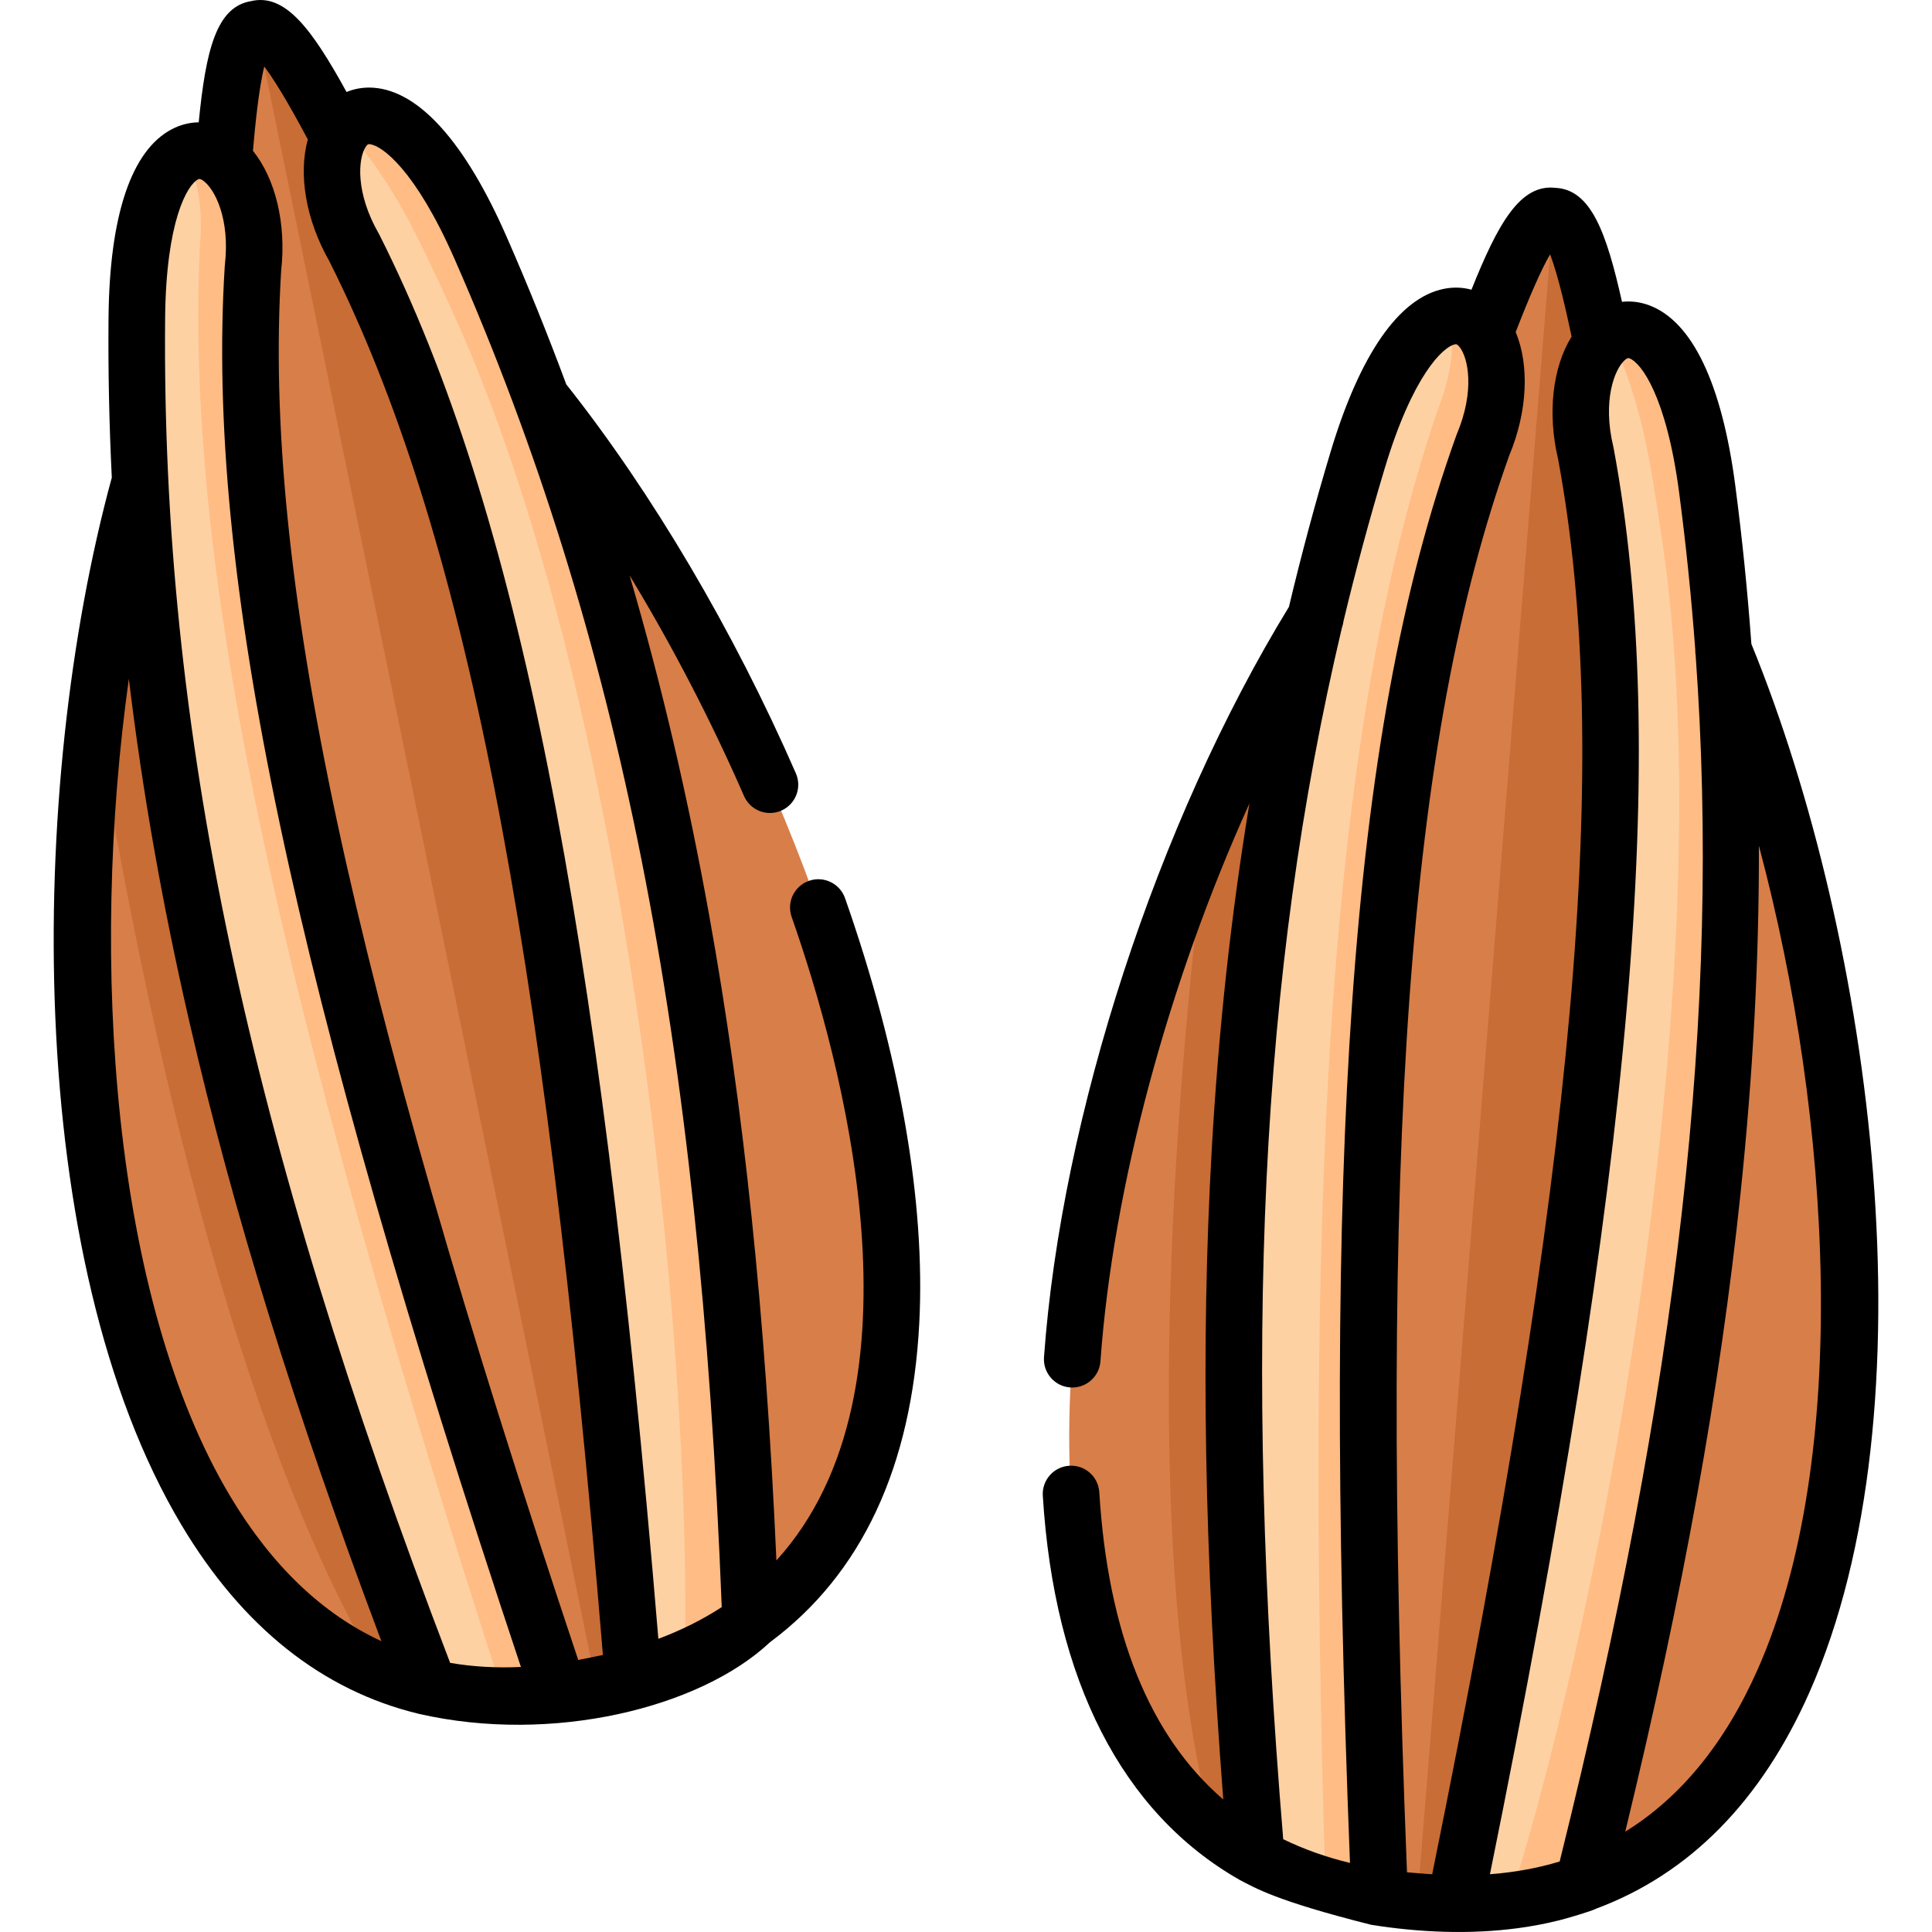 <svg id="Capa_1" enable-background="new 0 0 512 512" height="512" viewBox="0 0 512 512" width="512" xmlns="http://www.w3.org/2000/svg"><g><g clip-rule="evenodd" fill-rule="evenodd"><path d="m156.301 446.965c-2.763.566-5.477 1.03-8.143 1.395-9.489-11.191-23.322-13.024-34.385-1.147-112.016-25.49-108.282-269.107-60.093-364.069 6.708-12.374 3.749-74.269 14.318-75.481 10.175-3.044 31.821 55.018 42.869 63.756 81.665 68.322 180.984 290.805 88.059 358.329-8.802-2.246-20.301-.371-31.156 14.59-2.593.714-5.269 1.356-8.031 1.922-1.155.225-2.283.479-3.438.705z" fill="#d87e49"/><path d="m113.77 447.218c10.428 2.368 21.871 2.847 34.386 1.127-62.092-184.953-86.274-294.427-81.117-377.264 4.03-34.866-30.186-52.594-30.778 13.191-1.155 127.202 31.878 244.454 77.509 362.946z" fill="#fed1a3"/><path d="m198.916 429.743c-8.653 6.285-18.968 11.246-31.144 14.6-15.727-194.481-36.584-304.63-73.929-378.759-17.446-30.469 7.018-60.233 33.484.028 51.127 116.464 66.911 237.239 71.589 364.131z" fill="#fed1a3"/><path d="m198.916 429.743c-5.186 3.777-10.992 7.075-17.446 9.837 1.945-85.487-15.53-256.799-61.838-357.62-9.386-20.435-15.304-33.231-28.185-48.226.085-.085.141-.169.225-.254 6.511-7.187 20.772-1.776 35.654 32.132 51.128 116.464 66.912 237.239 71.59 364.131z" fill="#ffbc85"/><path d="m158.02 446.598 1.719-.338c2.762-.564 5.44-1.212 8.033-1.917-15.727-194.481-36.584-304.63-73.929-378.759-6.539-11.387-7.187-22.689-4.087-29.229-8.286-15.698-16.516-30.242-21.758-28.692z" fill="#c86d35"/><path d="m25.298 189.263c16.094 100.482 42.193 199.16 75.197 253.699 4.228 1.776 8.653 3.185 13.275 4.256-40.417-104.991-70.97-209.024-76.607-319.85-5.214 18.856-9.244 39.882-11.865 61.895z" fill="#c86d35"/><path d="m52.552 85.399c.366 82.809 25.141 191.691 80.919 363.989 4.735 0 9.611-.338 14.684-1.043-62.091-184.953-86.273-294.427-81.116-377.264 1.522-13.05-2.339-23.676-7.751-28.467-3.1-2.706-6.68-3.523-10.09-1.832 3.016 5.975 4.735 14.516 3.777 24.268-.31 6.623-.451 13.387-.423 20.349z" fill="#ffbc85"/><path d="m373.86 503.787c-157.525-12.712-78.044-291.468 2.931-377.998 9.921-10.034 24.324-70.267 34.808-68.519 10.626-.056 15.22 61.727 23.393 73.198 66.065 98.396 99.859 386.284-57.638 373.601-1.163-.111-2.328-.197-3.494-.282z" fill="#d87e49"/><path d="m332.936 492.146c9.357 5.186 20.209 8.85 32.694 10.711-8.005-194.96-.705-306.829 27.368-384.931 13.613-32.357-14.318-58.936-33.23 4.087-36.613 121.818-37.571 243.608-26.832 370.133z" fill="#fed1a3"/><path d="m419.604 499.136c-10.09 3.636-21.392 5.496-33.991 5.327 39.149-191.155 49.831-302.742 34.639-384.339-8.23-34.133 23.563-55.892 32.159 9.358 16.601 126.102-1.944 246.483-32.807 369.654z" fill="#fed1a3"/><path d="m419.604 499.136c-6.06 2.17-12.542 3.72-19.504 4.566 25.705-81.541 56.708-250.909 40.361-360.635-3.298-22.267-5.44-36.19-13.613-54.201.113-.056.197-.141.282-.197 8.286-5.045 20.462 4.115 25.282 40.813 16.6 126.102-1.945 246.483-32.808 369.654z" fill="#ffbc85"/><path d="m375.607 503.928c3.332.269 6.663.466 10.006.536 39.149-191.155 49.831-302.742 34.639-384.339-3.072-12.768-.564-23.789 4.256-29.2-3.579-17.391-7.441-33.682-12.909-33.654z" fill="#c86d35"/><path d="m319.942 219.76c-12.599 100.989-15.051 203.021 1.437 264.607 3.579 2.903 7.413 5.496 11.556 7.779-9.527-112.094-9.837-220.525 15.671-328.504-10.259 16.63-20.011 35.712-28.664 56.118z" fill="#c86d35"/><path d="m375.072 127.649c-22.745 79.596-29.312 191.07-23.816 372.079 4.538 1.325 9.329 2.368 14.374 3.129-8.005-194.96-.705-306.829 27.368-384.931 5.073-12.12 4.369-23.394.479-29.51-2.198-3.439-5.411-5.243-9.16-4.566 1.24 6.595.479 15.248-3.157 24.352-2.142 6.257-4.171 12.739-6.088 19.447z" fill="#ffbc85"/></g><path d="m464.135 170.66c-1.033-14.155-2.452-28.196-4.29-42.158-3.542-26.891-11.417-43.345-22.773-47.586-2.395-.895-4.842-1.193-7.229-.931-4.165-18.613-8.31-29.765-17.64-30.201-9.299-1.062-15.167 9.283-22.251 26.991-2.313-.638-4.773-.735-7.275-.237-11.893 2.367-22.299 17.347-30.091 43.315-4.058 13.501-7.712 27.148-11.005 40.971-34.854 56.962-60.304 134.854-64.913 198.846-.298 4.131 2.81 7.721 6.941 8.018.184.013.366.02.547.02 3.896 0 7.187-3.013 7.472-6.961 3.344-46.434 18.072-100.477 39.487-147.841-4.877 29.535-8.203 60.062-10.006 91.984-2.926 51.784-1.954 106.799 3.071 171.994-19.521-16.809-30.561-44.11-32.857-81.425-.254-4.134-3.796-7.283-7.945-7.024-4.133.254-7.278 3.811-7.025 7.945 3.01 48.903 21.03 84.066 52.118 101.785 4.188 2.165 9.521 5.536 34.955 11.938 12.765 2.021 26.086 2.604 38.918.871 3.653-.493 7.281-1.179 10.857-2.071 1.688-.421 8.325-2.323 9.844-3.108 24.715-9.21 43.718-28.497 56.487-57.354 33.198-75.025 16.879-198.784-15.397-277.781zm-124.072 316.746c-10.789-130.246-6.171-229.311 15.57-321.091.213-.571.346-1.158.415-1.747 3.256-13.597 6.887-27.039 10.902-40.4 7.373-24.57 15.426-32.277 18.656-32.92.272-.056.532-.106 1.162.665 2.307 2.825 4.161 11.596-.682 23.104-.052.122-.099.246-.144.371-14.497 40.332-23.279 88.205-27.637 150.658-4.119 59.029-4.299 131.559-.547 227.651-6.334-1.528-12.252-3.633-17.695-6.291zm34.396 8.906c-.521-.042-1.054-.091-1.591-.143-7.602-191.67.304-300.771 27.124-375.528 4.839-11.623 5.342-23.877 1.678-32.642 3.826-9.866 6.878-16.757 9.117-20.582 2.167 5.585 4.41 15.637 5.704 21.78-5.012 8.064-6.481 20.236-3.575 32.484 14.504 78.166 4.835 187.125-33.373 375.02-.51-.031-1.021-.063-1.535-.104-1.217-.114-2.404-.201-3.549-.285zm53.166-377.56c-.023-.129-.051-.258-.082-.385-2.929-12.15.309-20.514 3.038-22.932.478-.424.751-.536.953-.536.11 0 .201.034.293.068 3.083 1.151 9.799 10.051 13.15 35.494 1.825 13.86 3.251 27.738 4.285 41.709-.016.499.017 1.003.104 1.506 6.78 94.163-4.513 192.737-36.039 319.643-5.792 1.752-11.971 2.879-18.477 3.372 38.145-188.259 47.63-298.15 32.775-377.939zm38.192 323.621c-8.66 19.57-20.442 33.971-35.108 43.036 15.386-63.506 25.151-117.637 30.556-169.219 3.32-31.68 4.927-62.235 4.859-92.064 19.506 73.032 24.324 162.582-.307 218.247z"/><path d="m223.946 238.024c-1.37-3.908-5.652-5.965-9.557-4.596-3.909 1.37-5.966 5.65-4.595 9.558 13.179 37.587 37.294 125.104-4.035 170.544-2.918-65.278-8.634-120.004-17.839-171.092-5.659-31.407-12.656-61.251-21.066-89.93 11.159 18.376 21.481 38.206 30.32 58.444 1.231 2.818 3.985 4.499 6.876 4.499 1.002 0 2.02-.202 2.998-.629 3.795-1.658 5.529-6.078 3.871-9.874-16.527-37.84-38.112-74.39-60.851-103.086-4.939-13.296-10.216-26.377-15.874-39.265-10.909-24.839-23.066-38.444-35.157-39.345-2.544-.189-4.977.21-7.198 1.128-9.183-16.696-16.266-26.24-25.337-24.076-9.212 1.546-11.97 13.122-13.841 32.112-2.409.028-4.809.622-7.083 1.804-10.756 5.59-16.572 22.874-16.816 49.983-.128 14.081.171 28.19.865 42.364-22.442 82.325-23.6 207.153 18.478 277.595 16.162 27.056 37.336 43.879 62.941 50.033 35.206 8.055 74.421-1.53 93.006-18.988 24.267-18.026 37.58-46.45 39.561-84.512 1.677-32.234-5.123-71.195-19.667-112.671zm-162.966 158.447c-31.219-52.263-37.32-141.735-26.831-216.592 3.557 29.626 8.866 59.767 16.013 90.814 11.64 50.563 27.914 103.099 50.905 164.227-15.663-7.212-29.111-20.073-40.087-38.449zm58.311 44.205c-53.906-140.837-76.518-247.613-75.531-356.337.23-25.647 5.814-35.293 8.734-36.811.245-.128.478-.251 1.299.314 3.002 2.069 7.231 9.973 5.798 22.377-.016.131-.027.263-.035.395-5.043 80.987 17.737 188.916 78.491 371.148-6.515.307-12.788-.054-18.756-1.086zm33.948-.77c-60.772-181.866-83.619-288.837-78.727-368.17 1.398-12.494-1.532-24.382-7.478-31.777.536-6.248 1.538-16.518 3.005-22.327 3.636 4.759 8.595 13.794 11.547 19.325-2.557 9.14-.566 21.232 5.646 32.175 35.719 71.006 56.821 178.338 72.544 369.454-.502.109-6.032 1.225-6.537 1.32zm21.234-5.604c-15.884-191.446-37.425-299.625-73.933-372.092-.061-.119-.123-.237-.189-.352-6.207-10.84-5.437-19.77-3.494-22.852.446-.708.702-.803.936-.803.043 0 .085.003.128.006 3.282.244 12.217 6.916 22.539 30.417 43.708 99.564 64.944 206.595 70.807 357.278-5.083 3.307-10.699 6.114-16.794 8.398z"/></g></svg>